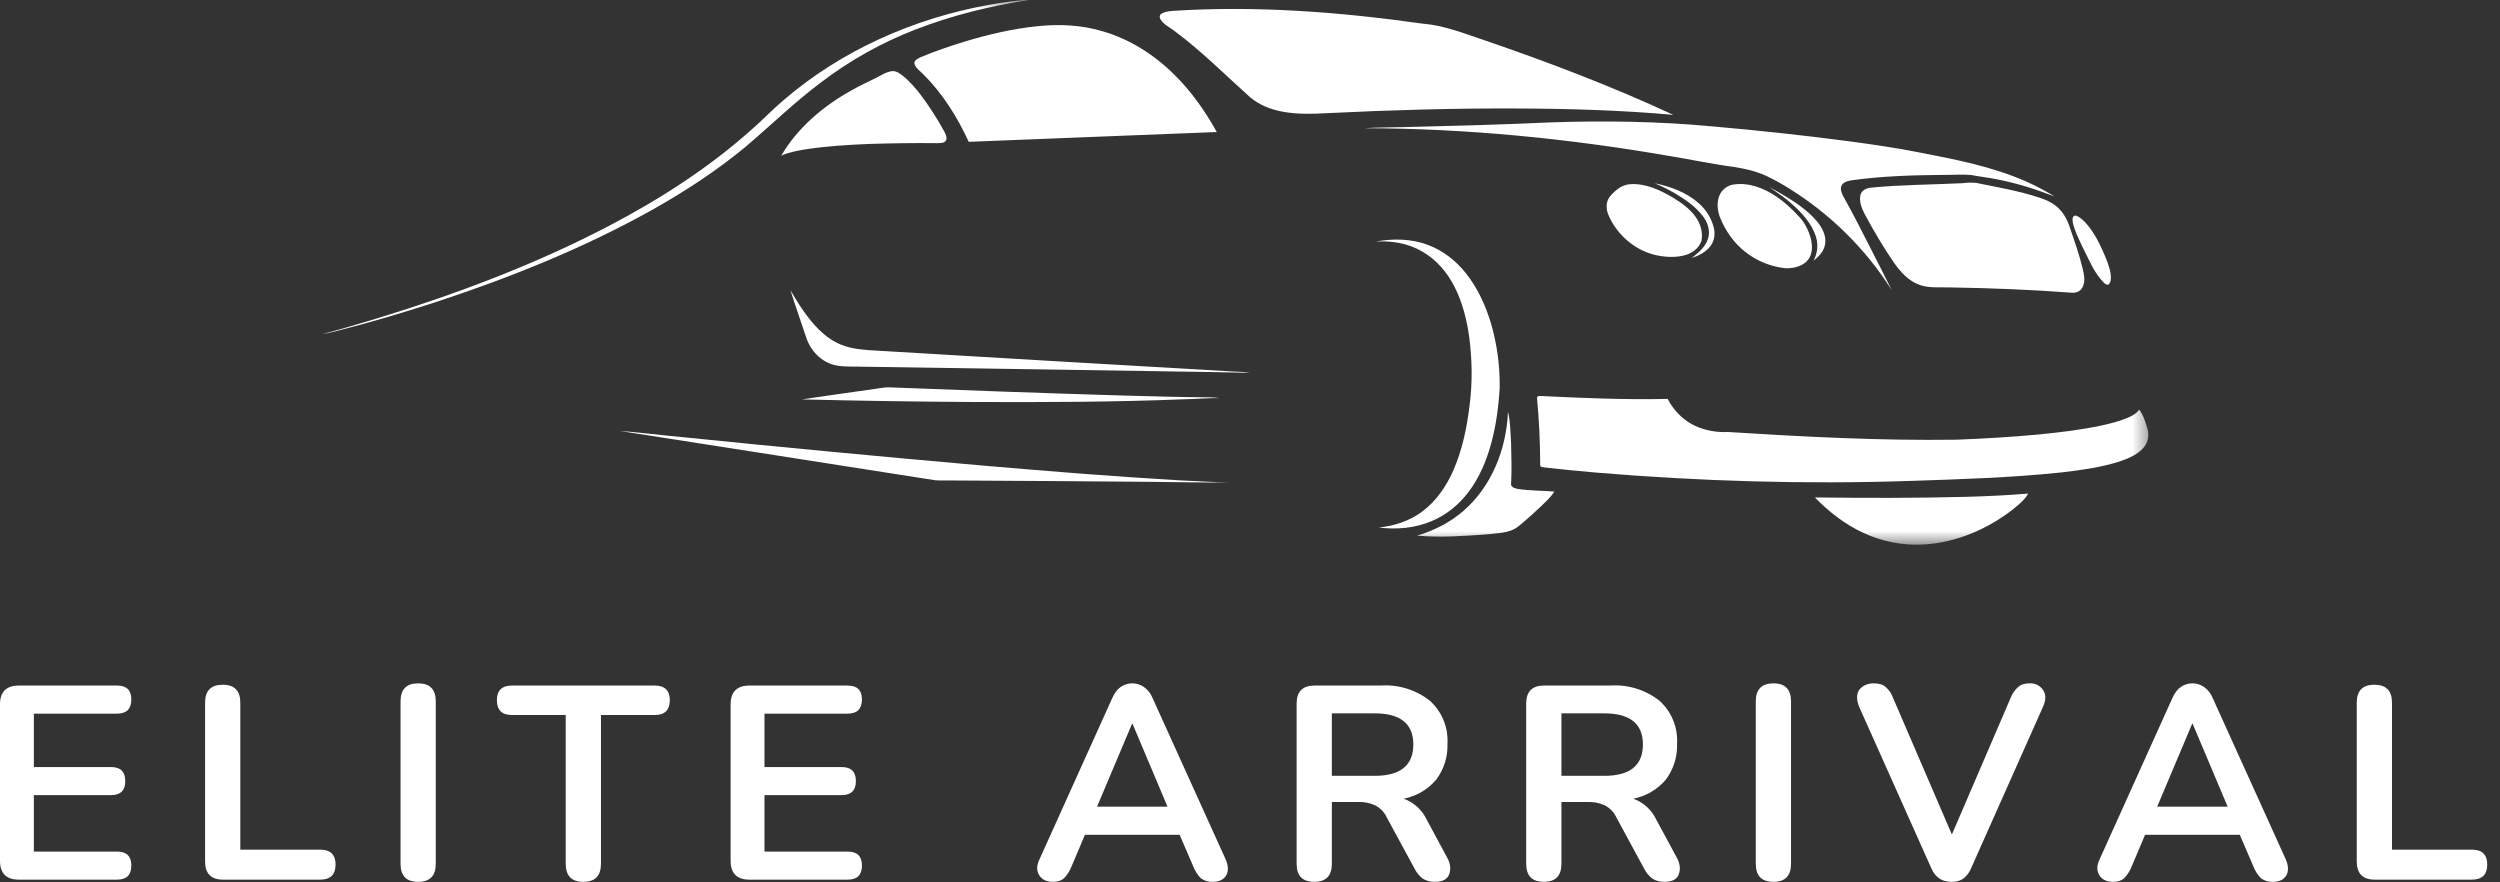 <svg width="153" height="54" viewBox="0 0 153 54" fill="none" xmlns="http://www.w3.org/2000/svg">
<rect x="0" y="0" width="153" height="54" fill="#333333" stroke="none"/>
<mask id="mask0_202_11" style="mask-type:luminance" maskUnits="userSpaceOnUse" x="19" y="0" width="113" height="34">
<path d="M19.657 0H131.586V33.398H19.657V0Z" fill="white"/>
</mask>
<g mask="url(#mask0_202_11)">
<path d="M60.529 0.293C61.336 0.162 62.145 0.012 62.965 0C60.602 0.365 58.265 0.942 56.033 1.804C53.972 2.6 52.034 3.683 50.275 5.02C48.641 6.241 47.177 7.668 45.624 8.987C43.876 10.437 41.966 11.681 39.991 12.799C35.756 15.175 31.23 16.99 26.622 18.504C24.635 19.148 22.632 19.743 20.607 20.256C20.308 20.323 20.015 20.426 19.708 20.445C20.862 20.164 21.997 19.802 23.137 19.466C27.965 17.982 32.715 16.194 37.2 13.86C40.366 12.205 43.401 10.264 46.062 7.872C46.696 7.323 47.268 6.707 47.911 6.167C51.466 3.088 55.917 1.128 60.53 0.293H60.529ZM71.728 0.669C76.849 0.334 81.989 0.73 87.061 1.447C88.387 1.549 89.625 2.058 90.874 2.472C94.786 3.813 98.657 5.289 102.409 7.029C99.205 6.743 95.985 6.648 92.768 6.64C88.924 6.623 85.08 6.735 81.241 6.924C80.327 6.975 79.402 7.004 78.499 6.836C77.781 6.703 77.072 6.43 76.51 5.954C74.982 4.586 73.531 3.123 71.881 1.898C71.596 1.673 71.241 1.519 71.036 1.208C70.957 1.104 70.943 0.934 71.063 0.854C71.254 0.716 71.501 0.696 71.728 0.67V0.669Z" fill="white"/>
<path d="M63.532 1.6C64.838 1.466 66.178 1.528 67.443 1.903C69.126 2.382 70.645 3.351 71.879 4.579C72.918 5.603 73.761 6.808 74.467 8.08C69.407 8.284 64.347 8.472 59.287 8.68C58.592 7.168 57.694 5.729 56.51 4.55C56.315 4.345 56.045 4.182 55.959 3.897C55.943 3.674 56.19 3.577 56.356 3.494C57.211 3.136 58.091 2.838 58.976 2.564C60.463 2.113 61.983 1.752 63.532 1.6ZM53.629 4.757C53.962 4.593 54.288 4.363 54.672 4.348C54.966 4.378 55.193 4.595 55.414 4.772C56.064 5.357 56.569 6.081 57.048 6.806C57.315 7.219 57.569 7.64 57.804 8.072C57.884 8.23 57.975 8.423 57.895 8.598C57.778 8.778 57.536 8.757 57.347 8.762C55.961 8.744 54.573 8.768 53.187 8.809C51.861 8.868 50.53 8.94 49.217 9.153C48.739 9.236 48.255 9.327 47.81 9.528C48.822 7.802 50.4 6.476 52.136 5.516C52.62 5.239 53.128 5.004 53.629 4.757V4.757ZM85.814 7.782C88.846 7.709 91.877 7.63 94.906 7.49C98.174 7.379 101.452 7.426 104.71 7.727C107.528 7.974 110.341 8.274 113.145 8.644C114.624 8.842 116.102 9.056 117.566 9.349C119.734 9.77 121.927 10.199 123.961 11.09C124.574 11.359 125.168 11.671 125.737 12.024C124.583 11.579 123.399 11.2 122.183 10.968C121.665 10.862 121.14 10.81 120.623 10.708C120.036 10.659 119.446 10.713 118.859 10.705C117.03 10.72 115.197 10.777 113.384 11.025C113.148 11.063 112.873 11.105 112.726 11.316C112.595 11.523 112.694 11.776 112.788 11.978C113.417 13.085 113.979 14.227 114.563 15.359C114.963 16.156 115.38 16.946 115.767 17.749C114.179 15.222 111.99 13.079 109.453 11.509C109.021 11.239 108.574 10.993 108.115 10.772C107.489 10.484 106.811 10.327 106.132 10.218C104.826 10.05 103.539 9.772 102.241 9.558C96.051 8.485 89.776 7.857 83.492 7.847C84.265 7.793 85.04 7.805 85.815 7.782H85.814Z" fill="white"/>
<path d="M101.265 11.214C102.246 11.419 103.234 11.776 103.986 12.459C104.427 12.849 104.74 13.362 104.884 13.932C104.976 14.305 104.928 14.723 104.697 15.038C104.417 15.423 103.971 15.646 103.529 15.79C103.934 15.481 104.352 15.132 104.522 14.634C104.686 14.168 104.533 13.655 104.248 13.271C103.802 12.663 103.169 12.224 102.529 11.844C102.122 11.607 101.7 11.397 101.265 11.214L101.265 11.214ZM120.116 11.211C120.388 11.173 120.664 11.167 120.938 11.193C122.232 11.454 123.54 11.678 124.797 12.091C125.165 12.213 125.533 12.36 125.833 12.611C126.233 12.926 126.49 13.386 126.655 13.861C126.945 14.713 127.25 15.563 127.459 16.439C127.545 16.814 127.641 17.231 127.446 17.589C127.334 17.819 127.067 17.932 126.821 17.916C124.35 17.729 121.871 17.631 119.393 17.591C118.759 17.565 118.102 17.651 117.491 17.44C116.804 17.204 116.303 16.637 115.899 16.059C115.237 15.096 114.645 14.085 114.094 13.055C113.924 12.707 113.765 12.308 113.864 11.917C113.942 11.63 114.25 11.502 114.522 11.483C116.381 11.301 118.251 11.303 120.115 11.211H120.116Z" fill="white"/>
<path d="M99.732 11.275C100.699 11.197 101.615 11.636 102.425 12.118C102.943 12.432 103.444 12.803 103.794 13.305C104.078 13.712 104.225 14.23 104.133 14.724C103.999 15.169 103.593 15.476 103.161 15.605C102.609 15.768 102.017 15.745 101.458 15.639C100.134 15.382 98.989 14.421 98.452 13.193C98.285 12.824 98.26 12.36 98.526 12.031C98.83 11.663 99.237 11.319 99.732 11.275H99.732ZM106.049 11.3C107.007 11.138 107.966 11.513 108.745 12.05C109.242 12.391 109.683 12.807 110.091 13.248C110.464 13.632 110.703 14.132 110.834 14.647C110.925 15.061 110.931 15.541 110.659 15.893C110.338 16.297 109.784 16.428 109.29 16.417C108.626 16.35 107.983 16.145 107.404 15.814C106.824 15.483 106.32 15.035 105.925 14.498C105.641 14.11 105.41 13.685 105.239 13.236C105.098 12.825 105.061 12.359 105.234 11.952C105.376 11.617 105.691 11.365 106.049 11.3Z" fill="white"/>
<path d="M108.272 11.445C109.116 11.902 109.959 12.383 110.684 13.02C111.049 13.351 111.4 13.721 111.593 14.182C111.742 14.527 111.759 14.941 111.587 15.279C111.456 15.558 111.224 15.769 110.985 15.955C111.11 15.73 111.187 15.482 111.212 15.225C111.237 14.969 111.209 14.711 111.129 14.466C110.877 13.682 110.3 13.057 109.702 12.515C109.26 12.113 108.76 11.784 108.272 11.444V11.445ZM126.902 13.238L126.999 13.186C127.233 13.236 127.414 13.413 127.582 13.574C128.073 14.093 128.413 14.732 128.702 15.379C128.892 15.832 129.104 16.285 129.172 16.775C129.193 16.985 129.213 17.234 129.057 17.401C128.959 17.465 128.851 17.386 128.779 17.323C128.142 16.697 127.825 15.836 127.423 15.057C127.212 14.604 126.982 14.152 126.864 13.664C126.843 13.525 126.801 13.354 126.902 13.238ZM84.186 14.784C85.257 14.592 86.391 14.601 87.416 15C88.316 15.338 89.094 15.954 89.694 16.699C90.441 17.628 90.939 18.735 91.272 19.874C91.628 21.124 91.799 22.428 91.781 23.728C91.715 24.886 91.561 26.043 91.254 27.164C90.964 28.215 90.532 29.241 89.87 30.115C89.287 30.886 88.513 31.52 87.617 31.893C86.602 32.322 85.468 32.425 84.38 32.283C85.327 32.191 86.265 31.886 87.031 31.312C87.899 30.67 88.524 29.751 88.952 28.77C89.507 27.496 89.784 26.12 89.945 24.745C90.119 23.407 90.094 22.048 89.927 20.71C89.78 19.608 89.511 18.507 88.998 17.513C88.557 16.66 87.909 15.897 87.072 15.411C86.209 14.893 85.181 14.72 84.186 14.784ZM48.375 17.761C48.871 18.613 49.406 19.457 50.106 20.161C50.513 20.563 50.986 20.909 51.525 21.115C52.09 21.339 52.702 21.395 53.304 21.438C60.593 21.881 67.884 22.294 75.174 22.72C75.617 22.761 76.064 22.739 76.502 22.816C73.049 22.74 69.594 22.708 66.14 22.645C61.704 22.582 57.268 22.506 52.832 22.443C52.258 22.419 51.674 22.472 51.109 22.351C50.26 22.16 49.599 21.456 49.337 20.646C49.02 19.684 48.676 18.728 48.375 17.761ZM53.604 23.793C53.86 23.763 54.115 23.702 54.374 23.704C59.188 23.894 64.003 24.066 68.818 24.209C70.562 24.252 72.306 24.311 74.051 24.317C74.246 24.32 74.441 24.339 74.634 24.365C73.942 24.346 73.252 24.423 72.561 24.432C68.186 24.609 63.806 24.621 59.427 24.601C55.977 24.581 52.526 24.528 49.077 24.443C50.584 24.214 52.095 24.012 53.604 23.793ZM94.063 24.324C94.103 24.22 94.219 24.237 94.309 24.237C96.891 24.361 99.477 24.472 102.063 24.412C102.466 25.209 103.158 25.863 104.002 26.171C104.551 26.376 105.137 26.467 105.722 26.437C110.39 26.732 115.067 26.975 119.746 26.909C121.413 26.846 123.077 26.746 124.737 26.593C126.028 26.466 127.319 26.314 128.589 26.046C129.135 25.925 129.683 25.792 130.201 25.574C130.469 25.456 130.752 25.322 130.916 25.066C131.183 25.409 131.303 25.835 131.425 26.245C131.538 26.633 131.463 27.076 131.196 27.385C130.809 27.838 130.237 28.066 129.688 28.252C128.541 28.615 127.341 28.773 126.151 28.913C123.059 29.238 119.948 29.33 116.841 29.435C110.418 29.645 103.983 29.455 97.58 28.913C96.547 28.82 95.516 28.725 94.487 28.603C94.407 28.58 94.274 28.593 94.261 28.484C94.259 27.095 94.193 25.707 94.063 24.324Z" fill="white"/>
<path d="M89.558 31.269C91.299 29.77 92.192 27.465 92.29 25.204C92.444 25.828 92.437 26.478 92.478 27.116C92.499 27.965 92.526 28.817 92.477 29.665C92.513 29.84 92.732 29.888 92.884 29.922C93.624 30.034 94.376 30.024 95.123 30.082C94.912 30.433 94.596 30.702 94.309 30.988C93.866 31.412 93.406 31.82 92.93 32.209C92.386 32.651 91.642 32.62 90.984 32.704C89.568 32.804 88.14 32.91 86.723 32.78C87.758 32.478 88.741 31.977 89.557 31.27L89.558 31.269ZM37.906 26.37C39.218 26.472 40.525 26.64 41.836 26.76C47.894 27.376 53.956 27.95 60.021 28.482C64.08 28.831 68.139 29.163 72.205 29.398C73.203 29.438 74.199 29.513 75.197 29.521C73.586 29.544 71.974 29.5 70.363 29.488C66.282 29.452 62.201 29.424 58.12 29.404C57.827 29.398 57.535 29.414 57.243 29.393C50.797 28.39 44.354 27.367 37.906 26.37ZM120.342 30.406C121.604 30.37 122.866 30.313 124.124 30.207C123.908 30.602 123.54 30.881 123.202 31.165C121.636 32.385 119.722 33.208 117.727 33.324C116.45 33.395 115.174 33.147 114.016 32.601C112.905 32.084 111.92 31.322 111.072 30.443C114.161 30.481 117.252 30.487 120.342 30.406Z" fill="white"/>
</g>
<path d="M1.146 53.834C0.388 53.834 0 53.447 0 52.688V43.102C0 42.344 0.388 41.956 1.146 41.956H7.16C7.75 41.956 8.037 42.243 8.037 42.799C8.037 43.388 7.75 43.675 7.16 43.675H2.072V46.943H6.79C7.379 46.943 7.666 47.23 7.666 47.803C7.666 48.375 7.379 48.662 6.79 48.662H2.072V52.116H7.16C7.75 52.116 8.037 52.402 8.037 52.975C8.037 53.548 7.75 53.834 7.16 53.834H1.146Z" fill="white"/>
<path d="M13.646 53.834C12.921 53.834 12.551 53.464 12.551 52.722V43.001C12.551 42.276 12.905 41.906 13.629 41.906C14.354 41.906 14.707 42.276 14.707 43.001V51.998H19.593C20.217 51.998 20.537 52.301 20.537 52.907C20.537 53.531 20.217 53.834 19.593 53.834H13.646Z" fill="white"/>
<path d="M25.591 53.969C24.866 53.969 24.513 53.598 24.513 52.857V42.933C24.513 42.192 24.866 41.821 25.591 41.821C26.315 41.821 26.669 42.192 26.669 42.933V52.857C26.669 53.598 26.315 53.969 25.591 53.969Z" fill="white"/>
<path d="M35.7 53.969C34.976 53.969 34.622 53.598 34.622 52.857V43.759H31.337C30.713 43.759 30.41 43.456 30.41 42.849C30.41 42.26 30.713 41.956 31.337 41.956H40.064C40.688 41.956 40.991 42.26 40.991 42.849C40.991 43.456 40.688 43.759 40.064 43.759H36.779V52.857C36.779 53.598 36.425 53.969 35.7 53.969Z" fill="white"/>
<path d="M45.859 53.834C45.101 53.834 44.714 53.447 44.714 52.688V43.102C44.714 42.344 45.101 41.956 45.859 41.956H51.874C52.464 41.956 52.75 42.243 52.75 42.799C52.75 43.388 52.464 43.675 51.874 43.675H46.786V46.943H51.504C52.093 46.943 52.38 47.23 52.38 47.803C52.38 48.375 52.093 48.662 51.504 48.662H46.786V52.116H51.874C52.464 52.116 52.75 52.402 52.75 52.975C52.75 53.548 52.464 53.834 51.874 53.834H45.859Z" fill="white"/>
<path d="M64.443 53.969C64.056 53.969 63.769 53.834 63.601 53.565C63.432 53.295 63.432 52.975 63.618 52.587L68.066 42.731C68.217 42.394 68.386 42.175 68.588 42.041C68.796 41.897 69.043 41.82 69.296 41.82C69.548 41.82 69.795 41.897 70.003 42.041C70.247 42.213 70.434 42.453 70.542 42.731L75.007 52.587C75.175 52.975 75.192 53.312 75.041 53.581C74.872 53.834 74.62 53.969 74.232 53.969C73.967 53.984 73.705 53.907 73.491 53.75C73.292 53.548 73.138 53.307 73.036 53.042L72.193 51.088H66.398L65.572 53.042C65.468 53.305 65.313 53.546 65.117 53.75C64.949 53.901 64.73 53.969 64.443 53.969ZM69.279 44.298L67.139 49.369H71.452L69.312 44.298H69.279Z" fill="white"/>
<path d="M80.431 53.968C79.706 53.968 79.353 53.597 79.353 52.856V43.05C79.353 42.326 79.723 41.955 80.448 41.955H84.508C85.596 41.883 86.671 42.22 87.524 42.898C87.883 43.228 88.165 43.633 88.349 44.085C88.532 44.536 88.613 45.023 88.585 45.51C88.615 46.303 88.371 47.083 87.894 47.717C87.383 48.319 86.682 48.73 85.906 48.88C86.216 48.992 86.501 49.164 86.744 49.386C86.987 49.609 87.183 49.878 87.322 50.177L88.585 52.519C88.771 52.873 88.804 53.209 88.686 53.513C88.568 53.816 88.282 53.968 87.827 53.968C87.567 53.979 87.31 53.914 87.086 53.782C86.873 53.622 86.7 53.414 86.58 53.176L84.879 50.042C84.73 49.714 84.475 49.447 84.154 49.284C83.826 49.137 83.469 49.068 83.11 49.082H81.509V52.856C81.509 53.597 81.155 53.968 80.431 53.968ZM81.509 47.481H84.137C85.704 47.481 86.496 46.841 86.496 45.56C86.496 44.297 85.704 43.657 84.137 43.657H81.509V47.481Z" fill="white"/>
<path d="M94.482 53.968C93.757 53.968 93.403 53.597 93.403 52.856V43.05C93.403 42.326 93.774 41.955 94.498 41.955H98.559C99.647 41.883 100.722 42.22 101.575 42.898C101.934 43.228 102.216 43.633 102.4 44.085C102.583 44.536 102.664 45.023 102.636 45.51C102.666 46.303 102.422 47.083 101.945 47.717C101.434 48.319 100.733 48.73 99.957 48.88C100.267 48.992 100.552 49.164 100.795 49.386C101.038 49.609 101.234 49.878 101.372 50.177L102.636 52.519C102.821 52.873 102.855 53.209 102.737 53.513C102.619 53.816 102.333 53.968 101.878 53.968C101.618 53.979 101.361 53.914 101.137 53.782C100.924 53.622 100.751 53.414 100.631 53.176L98.93 50.042C98.781 49.714 98.526 49.447 98.205 49.284C97.877 49.137 97.519 49.068 97.16 49.082H95.56V52.856C95.56 53.597 95.206 53.968 94.482 53.968ZM95.56 47.481H98.188C99.755 47.481 100.547 46.841 100.547 45.56C100.547 44.297 99.755 43.657 98.188 43.657H95.56V47.481Z" fill="white"/>
<path d="M108.532 53.969C107.808 53.969 107.454 53.598 107.454 52.857V42.933C107.454 42.192 107.808 41.821 108.532 41.821C109.257 41.821 109.611 42.192 109.611 42.933V52.857C109.611 53.598 109.257 53.969 108.532 53.969Z" fill="white"/>
<path d="M119.423 53.969C118.833 53.969 118.429 53.682 118.193 53.127L113.779 43.254C113.61 42.832 113.61 42.478 113.779 42.226C113.998 41.956 114.284 41.821 114.672 41.821C114.992 41.821 115.228 41.889 115.396 42.04C115.594 42.206 115.745 42.421 115.834 42.664L119.456 51.071L123.079 42.647C123.176 42.414 123.326 42.206 123.517 42.04C123.685 41.889 123.921 41.821 124.224 41.821C124.383 41.812 124.541 41.845 124.683 41.916C124.824 41.987 124.945 42.094 125.033 42.226C125.219 42.495 125.219 42.832 125.033 43.254L120.636 53.127C120.536 53.377 120.373 53.597 120.164 53.767C119.945 53.913 119.685 53.984 119.423 53.969Z" fill="white"/>
<path d="M129.323 53.969C128.936 53.969 128.649 53.834 128.481 53.565C128.312 53.295 128.312 52.975 128.498 52.587L132.946 42.731C133.097 42.394 133.266 42.175 133.468 42.041C133.676 41.897 133.923 41.82 134.175 41.82C134.428 41.82 134.675 41.897 134.883 42.041C135.127 42.213 135.314 42.453 135.422 42.731L139.887 52.587C140.055 52.975 140.072 53.312 139.921 53.581C139.752 53.834 139.499 53.969 139.112 53.969C138.847 53.984 138.585 53.907 138.371 53.75C138.172 53.548 138.017 53.307 137.916 53.042L137.073 51.088H131.278L130.452 53.042C130.348 53.305 130.193 53.546 129.997 53.75C129.829 53.901 129.61 53.969 129.323 53.969ZM134.159 44.298L132.019 49.369H136.332L134.192 44.298H134.159Z" fill="white"/>
<path d="M145.329 53.834C144.604 53.834 144.233 53.464 144.233 52.722V43.001C144.233 42.276 144.587 41.906 145.312 41.906C146.036 41.906 146.39 42.276 146.39 43.001V51.998H151.276C151.899 51.998 152.219 52.301 152.219 52.907C152.219 53.531 151.899 53.834 151.276 53.834H145.329Z" fill="white"/>
</svg>

